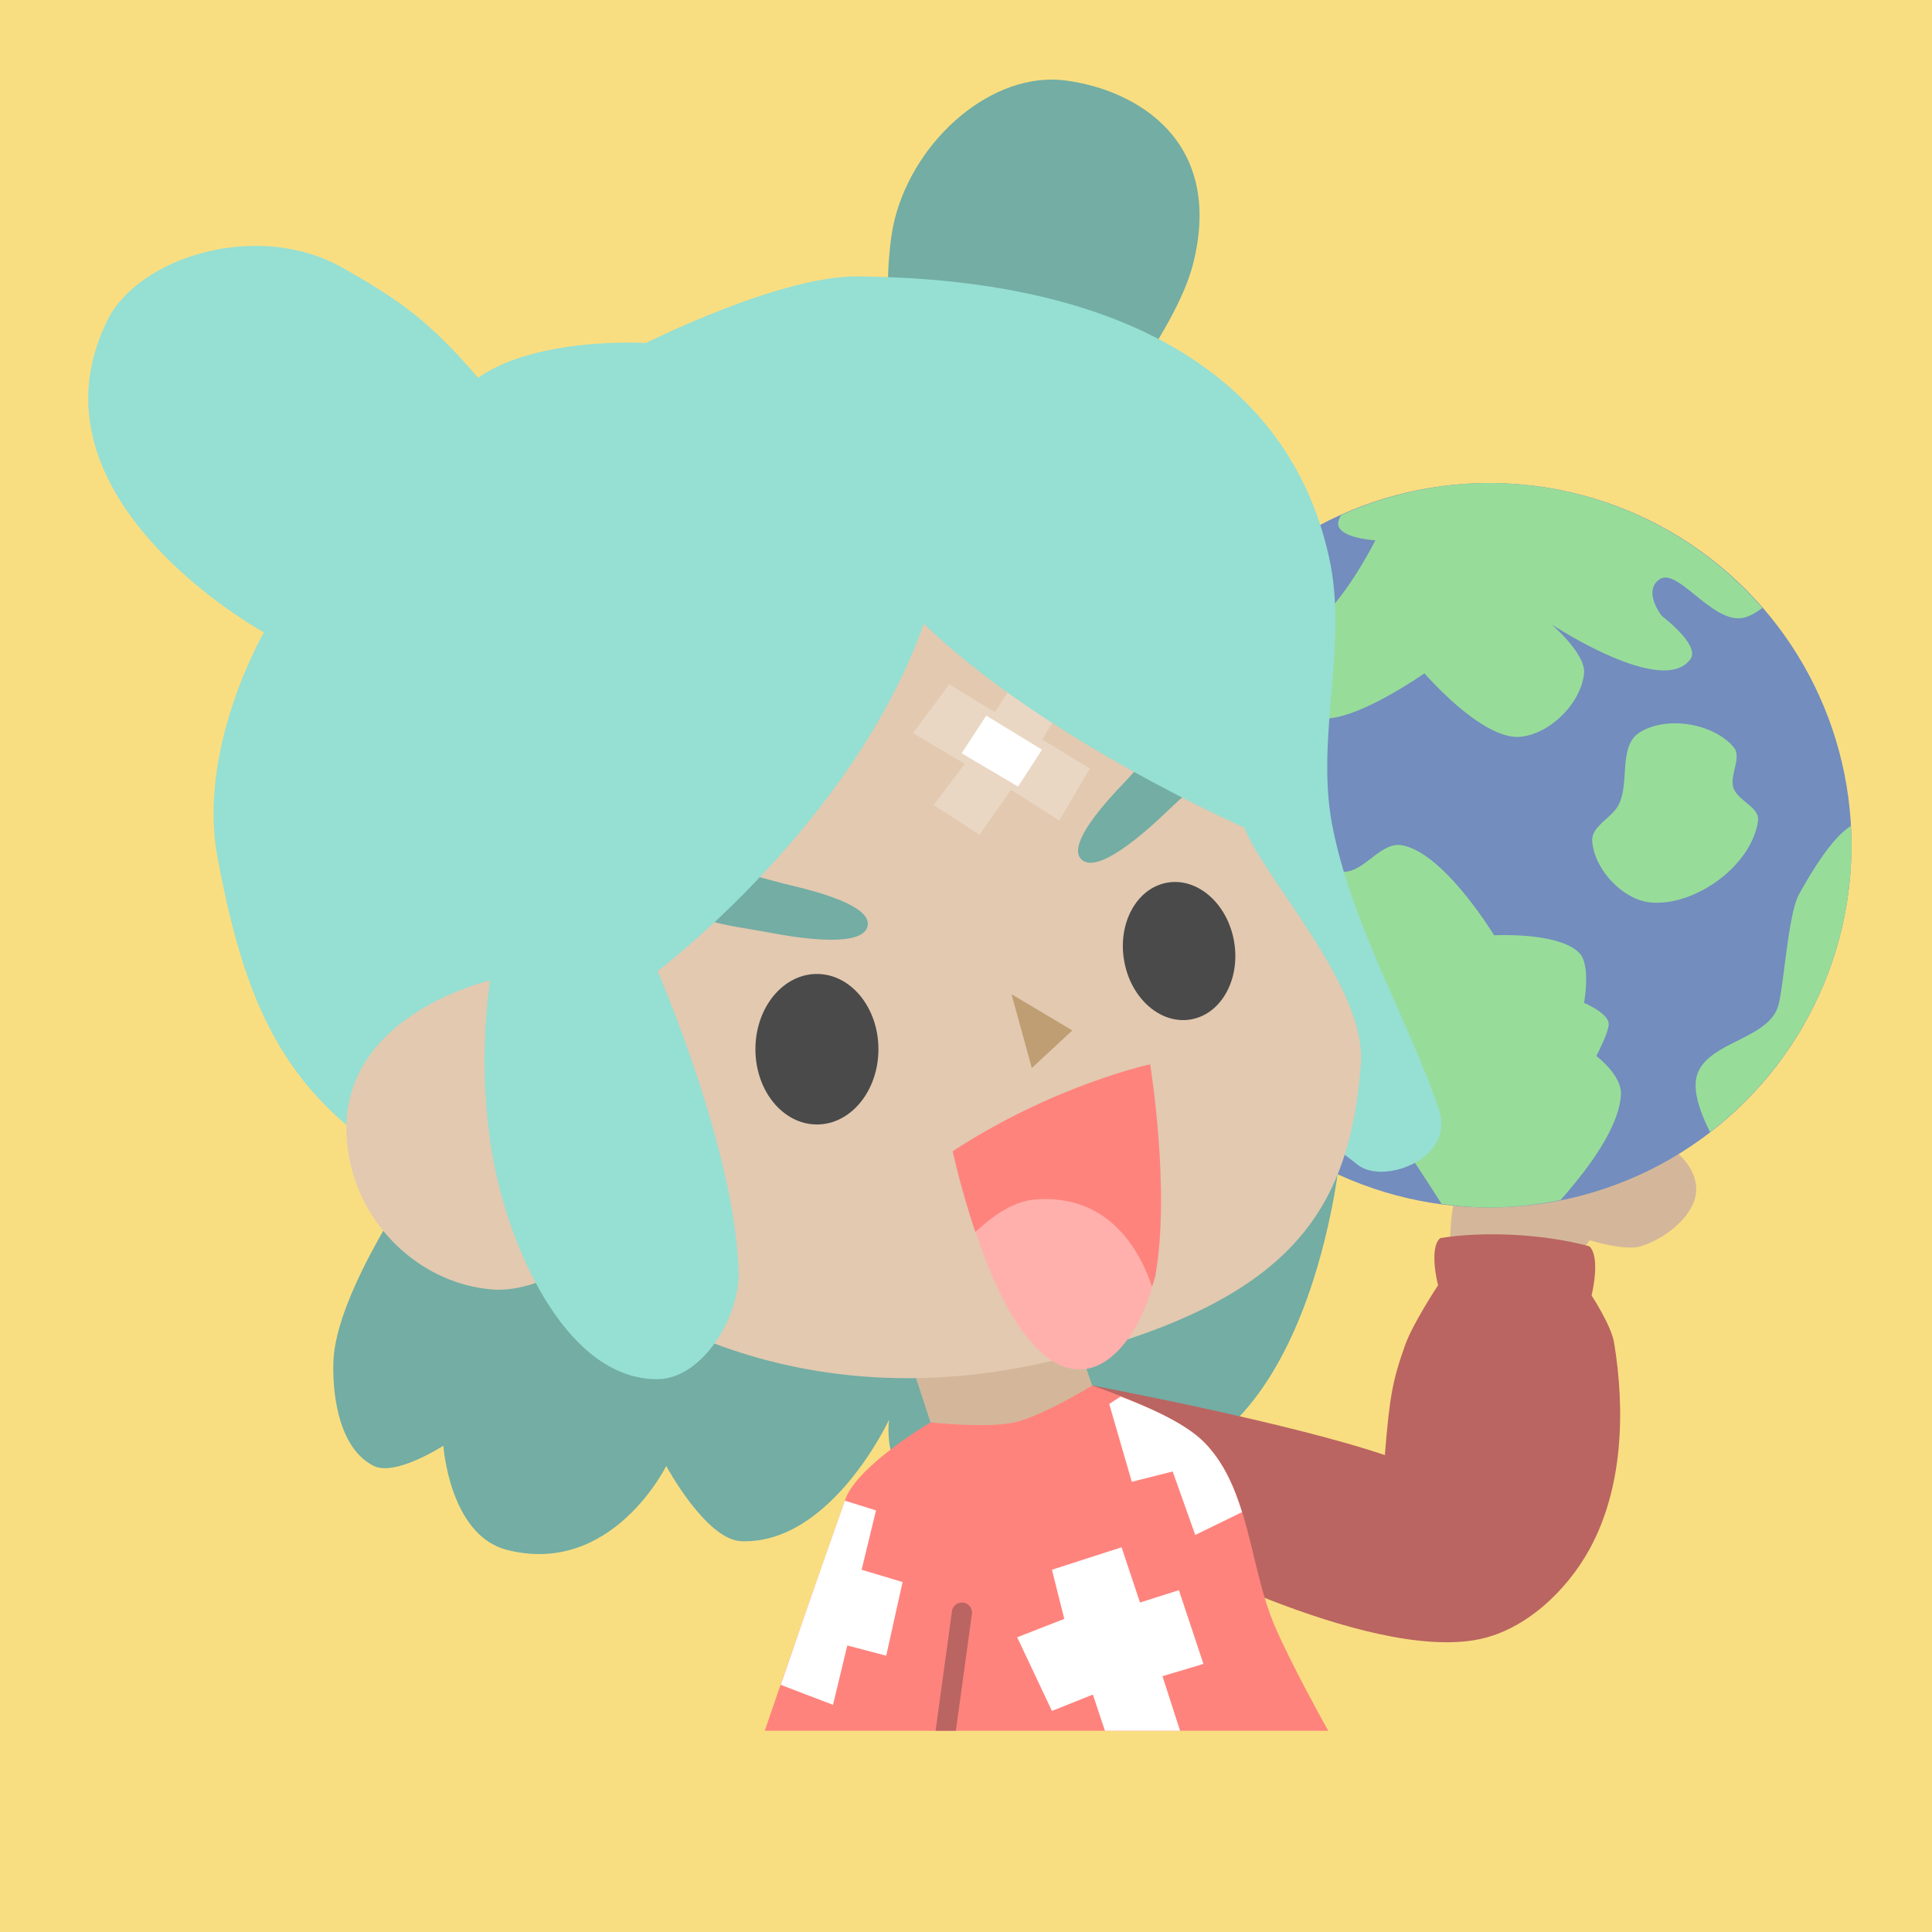<svg xmlns="http://www.w3.org/2000/svg" width="192" height="192">
  <rect width="100%" height="100%" fill="#333333" stroke="none"/>
  <rect width="100%" height="100%" x="20" y="-185.948" opacity=".63" rx="9.935" style="opacity:1;fill:#f9de81" />
  <path
    d="M88.645-166.683s-1.16-11.878.288-17.546c2.037-7.976 9.76-14.675 16.97-13.719 7.126.945 15.759 6.032 12.657 18.26-1.743 6.87-10.643 17.607-10.643 17.607z"
    style="fill:#73ada4;stroke-width:4" />
  <path
    d="M144.14-81.478s-.284-5.239 1.22-7.118c3.116-3.893 8.867-6.162 13.831-5.695 3.707.348 8.873 2.41 9.356 6.101.355 2.714-2.874 5.303-5.491 6.102-1.604.49-5.085-.61-5.085-.61l-2.237 3.254z"
    style="fill:#d4b79a;stroke-width:4" />
  <circle cx="148" cy="-121.948" r="36" style="fill:#728dbe;stroke-width:4.5;paint-order:stroke fill markers" />
  <path
    d="M148-157.948a36 36 0 0 0-14.719 3.195c-.22.38-.37.758-.266 1.079.405 1.245 3.664 1.421 3.664 1.421s-3.653 7.354-7.117 8.946c-2.693 1.237-7.179.937-10.805.414a36 36 0 0 0-4.773 9.289c3.379-1.342 8.106-3.04 11.71-2.985 2.209.032 4.102 2.17 6.306 2.032 3.51-.221 9.562-4.477 9.562-4.477s5.757 6.69 9.555 6.305c2.957-.3 6.012-3.347 6.304-6.305.193-1.946-3.25-4.883-3.25-4.883s11.091 7.346 13.828 3.461c.986-1.398-2.843-4.273-2.843-4.273s-1.965-2.479-.211-3.656c1.753-1.178 5.169 4.29 8.14 3.86.663-.097 1.37-.484 2.055-1.009a36 36 0 0 0-27.141-12.414zm18.5 23.883c-1.314-.004-2.59.291-3.586.93-2.077 1.333-.954 4.897-2.031 7.117-.657 1.354-2.756 2.163-2.649 3.664.203 2.822 3.078 5.894 5.899 6.102 4.436.326 9.976-3.726 10.578-8.133.183-1.343-2.009-1.971-2.438-3.258-.428-1.286.884-3.042 0-4.07-1.285-1.495-3.583-2.342-5.773-2.352zm17.43 10.211c-1.175.719-2.833 2.597-5.148 6.79-1.078 1.951-1.476 8.826-2.04 10.983-.91 3.487-7.225 3.63-8.132 7.117-.4 1.536.427 3.708 1.336 5.524A36 36 0 0 0 184-121.948a36 36 0 0 0-.07-1.906zm-44.609 1.906c-2.121-.378-3.745 2.725-5.898 2.641-.85-.032-1.386-1.262-2.235-1.219-3.117.157-7.726 5.29-7.726 5.29s-2.27 3.825-1.633 5.694c1.25 3.672 6.628 4.16 9.36 6.915 4.492 4.53 9.751 12.663 12.077 16.328a36 36 0 0 0 4.735.351 36 36 0 0 0 7.085-.742c2.584-2.924 5.798-7.104 6-10.445.12-1.967-2.445-3.867-2.445-3.867s1.31-2.482 1.227-3.25c-.114-1.053-2.446-2.031-2.446-2.031s.673-3.657-.406-4.883c-1.923-2.187-8.539-1.836-8.539-1.836s-4.955-8.197-9.156-8.945z"
    style="fill:#98dc9a;stroke-width:4" />
  <path
    d="M35.433-93.338c-8.897-6.934-11.697-16.245-13.807-27.325-2.084-10.944 4.602-22.436 4.602-22.436s-24.362-13.34-15.532-31.065c3.09-6.203 14.872-9.97 23.336-5.177 5.785 3.276 8.578 5.254 13.481 10.93 5.866-4.117 16.683-3.452 16.683-3.452s13.296-6.683 20.997-6.616c38.682.341 45.22 20.467 46.885 27.901 1.928 8.609-1.328 17.791.288 26.463 1.857 9.962 7.72 19.727 10.643 28.476 1.609 4.82-5.496 7.46-8.054 5.466-15.82-12.337-35.092-23.586-35.092-23.586S66.304-92.396 47.225-90.75c-4.425.383-8.29.142-11.793-2.588z"
    style="fill:#96dfd3;stroke-width:4" />
  <path
    d="M42.048-89.888s-8.696 12.197-8.917 19.272c-.115 3.702.706 8.717 4.027 10.355 2.15 1.06 6.903-2.013 6.903-2.013s.602 8.897 6.329 10.355c10.422 2.653 15.82-8.342 15.82-8.342s3.955 7.358 7.478 7.479c8.916.305 14.67-12.081 14.67-12.081s-1.058 6.87 5.464 7.766c9.604 1.32 12.081-7.478 12.081-7.478s2.365 4.828 4.602 4.89c19.936.546 22.723-31.929 22.723-31.929l-35.667-44.87z"
    style="fill:#73ada4;stroke-width:4" />
  <path d="m92.474-64.588 7.526 4.91 8.542-8.57-2.692-7.825-15.676 4.458z" style="fill:#d4b79a;stroke-width:4" />
  <path
    d="M34.857-90.168c-3.406-14.588 14.094-18.409 14.094-18.409l35.092-44.008 38.543 9.492s-1.309 13.51 1.15 19.56c2.085 5.126 12.067 15.766 11.506 23.298-1.105 14.833-7.17 23.328-28.764 29.051-30.97 8.208-49.186-9.204-49.186-9.204s-4.35 2.899-8.342 2.589c-6.78-.528-12.548-5.746-14.094-12.368z"
    style="fill:#e2c9b0;stroke-width:4" />
  <path
    d="M67.119-117.779c-.736 3.315 5.819 3.828 9.152 4.475 3.27.634 9.669 1.588 9.967-.712.247-1.914-4.909-3.311-7.73-3.966-3.698-.859-10.566-3.504-11.39.203zM121.37-134.202c2.425 2.378-2.79 6.381-5.232 8.742-2.395 2.314-7.239 6.603-8.743 4.837-1.25-1.47 2.309-5.452 4.316-7.539 2.633-2.737 6.948-8.699 9.659-6.04z"
    style="fill:#73ada4;stroke-width:4" />
  <path
    d="m92.78-125.948 4.56 2.958 3.136-4.465 4.799 3.055 3.037-5.17-4.738-2.894 3.139-5.168-4.569-2.555-3.28 5.01-4.535-2.77-3.596 4.858 5.144 3.055z"
    style="opacity:.25;fill:#fff;stroke-width:4" />
  <path
    d="M48.952-110.019s-1.967 9.684.288 20.422c1.797 8.56 7.362 20.768 16.108 20.71 4.448-.028 8.173-6.195 8.053-10.643-.326-12.149-8.053-29.914-8.053-29.914s19.364-14.524 26.463-34.516c12.059 11.644 32.215 20.422 32.215 20.422l5.177 1.15-5.753-30.488-41.42-10.355-43.433 33.654z"
    style="fill:#96dfd3;stroke-width:4" />
  <path
    d="M108.54-68.258s19.31 3.607 29.085 6.915c.476-5.896.78-7.477 2.034-10.983.756-2.114 3.254-5.898 3.254-5.898s-.953-3.63.203-4.678c4.08-.684 10.145-.477 14.847.814 1.144 1.159.204 4.881.204 4.881s1.955 2.973 2.237 4.678c1.125 6.803.882 14.5-2.44 20.542-2.276 4.138-6.357 8.004-10.984 8.95-11.268 2.3-33.153-9.56-33.153-9.56z"
    style="fill:#b02a3c;stroke-width:4" />
  <path
    d="M75.999-33.948s3.753-11.005 8-22.983c1.2-3.383 8.475-7.66 8.475-7.66s5.627.609 8.339 0c2.78-.626 7.728-3.662 7.728-3.662s8.374 2.793 11.186 5.695c4.496 4.638 4.4 12.152 6.916 18.102 1.65 3.902 5.356 10.508 5.356 10.508z"
    style="fill:#e85e5c;stroke-width:4" />
  <path
    d="m111.36-67.158-1.125.735 2.242 7.734 4.063-1.023 2.242 6.304 4.648-2.265c-.797-2.573-1.853-4.975-3.703-6.883-1.939-2-5.708-3.584-8.367-4.602zM83.962-56.814c-3.378 9.532-5.29 15.14-6.375 18.305l5.195 1.985 1.422-5.899 3.867 1.016 1.625-7.32-4.07-1.22 1.43-5.898zm27.5 4.633-6.922 2.234 1.227 4.883-4.68 1.828 3.453 7.32 4.07-1.624 1.196 3.593h7.469l-1.75-5.422 4.07-1.218-2.438-7.328-3.867 1.226z"
    style="fill:#fff;stroke-width:4" />
  <path d="M95.516-46.688a1 1 0 0 0-.914.875l-1.625 11.867h2.016l1.593-11.594a1 1 0 0 0-1.07-1.148z"
    style="color:#000;font-variant-ligatures:normal;font-variant-position:normal;font-variant-caps:normal;font-variant-numeric:normal;font-variant-alternates:normal;font-feature-settings:normal;text-indent:0;text-decoration-line:none;text-decoration-style:solid;text-decoration-color:#000;text-transform:none;text-orientation:mixed;dominant-baseline:auto;white-space:normal;shape-padding:0;isolation:auto;mix-blend-mode:normal;solid-color:#000;fill:#b02a3c;color-rendering:auto;image-rendering:auto;shape-rendering:auto" />
  <ellipse cx="81.185" cy="-101.678" rx="6.112" ry="7.479"
    style="fill:#4a4a4a;stroke-width:4;paint-order:stroke fill markers" />
  <ellipse cx="135.195" cy="-87.854" rx="5.545" ry="6.896"
    style="fill:#4a4a4a;stroke-width:3.658;paint-order:stroke fill markers"
    transform="matrix(.983 -.185 .179 .984 0 0)" />
  <path d="m95.567-131.088 2.445-3.74 5.537 3.38-2.373 3.668z" style="fill:#fff;stroke-width:4" />
  <path d="m102.54-99.808-2.014-7.335 6.04 3.596z" style="fill:#bf9e73;stroke-width:4" />
  <path
    d="M114.3-100.178s-9.565 2.06-19.625 8.64c0 0 .795 3.7 2.25 8.016l17.555 5.453h.008c.093-.35.26-.73.32-1.062 1.542-8.544-.508-21.047-.508-21.047z"
    style="fill:#b02a3c;stroke-width:4" />
  <path
    d="M103.02-86.758c-2.179.14-4.16 1.471-6.086 3.235 2.016 5.98 5.34 13.179 9.953 13.648 3.707.377 6.585-4.324 7.61-8.196-1.371-4.001-4.491-9.134-11.477-8.687z"
    style="fill:#ffb0ac;stroke-width:4" />
  <rect width="100%" height="100%" style="fill:#f9de81;fill-opacity:1;opacity:1" />
  <path
    d="M88.645 39.265s-1.16-11.878.288-17.546C90.97 13.743 98.693 7.044 105.903 8c7.126.945 15.759 6.032 12.657 18.26-1.743 6.87-10.643 17.607-10.643 17.607z"
    style="fill:#73ada4;stroke-width:4" />
  <path
    d="M144.14 124.47s-.284-5.239 1.22-7.119c3.116-3.892 8.867-6.16 13.831-5.695 3.707.348 8.873 2.41 9.356 6.102.355 2.713-2.874 5.302-5.491 6.102-1.604.49-5.085-.61-5.085-.61l-2.237 3.254z"
    style="fill:#d4b79a;stroke-width:4" />
  <circle cx="148" cy="84" r="36" style="fill:#728dbe;stroke-width:4.5;paint-order:stroke fill markers" />
  <path
    d="M148 48a36 36 0 0 0-14.719 3.195c-.22.38-.37.758-.266 1.078.405 1.246 3.664 1.422 3.664 1.422s-3.653 7.354-7.117 8.946c-2.693 1.237-7.179.937-10.805.414a36 36 0 0 0-4.773 9.289c3.379-1.342 8.106-3.04 11.71-2.985 2.209.032 4.102 2.17 6.306 2.032 3.51-.222 9.562-4.477 9.562-4.477s5.757 6.69 9.555 6.305c2.957-.3 6.012-3.347 6.304-6.305.193-1.946-3.25-4.883-3.25-4.883s11.091 7.346 13.828 3.461c.986-1.398-2.843-4.273-2.843-4.273s-1.965-2.479-.211-3.656c1.753-1.178 5.169 4.289 8.14 3.859.663-.096 1.37-.483 2.055-1.008A36 36 0 0 0 147.999 48zm18.5 23.883c-1.314-.004-2.59.29-3.586.93-2.077 1.333-.954 4.897-2.031 7.117-.657 1.354-2.756 2.162-2.649 3.664.203 2.822 3.078 5.894 5.899 6.102 4.436.326 9.976-3.726 10.578-8.133.183-1.344-2.009-1.972-2.438-3.258-.428-1.286.884-3.042 0-4.07-1.285-1.496-3.583-2.342-5.773-2.352zm17.43 10.211c-1.175.719-2.833 2.596-5.148 6.789-1.078 1.952-1.476 8.827-2.04 10.984-.91 3.486-7.225 3.63-8.132 7.117-.4 1.536.427 3.708 1.336 5.524A36 36 0 0 0 184 84a36 36 0 0 0-.07-1.907zM139.321 84c-2.121-.378-3.745 2.725-5.898 2.64-.85-.031-1.386-1.26-2.235-1.218-3.117.157-7.726 5.289-7.726 5.289s-2.27 3.826-1.633 5.695c1.25 3.672 6.628 4.16 9.36 6.914 4.492 4.53 9.751 12.663 12.077 16.328a36 36 0 0 0 4.735.352 36 36 0 0 0 7.085-.742c2.584-2.924 5.798-7.104 6-10.445.12-1.967-2.445-3.867-2.445-3.867s1.31-2.482 1.227-3.25c-.114-1.053-2.446-2.032-2.446-2.032s.673-3.656-.406-4.882c-1.923-2.187-8.539-1.836-8.539-1.836s-4.955-8.197-9.156-8.946z"
    style="fill:#98dc9a;stroke-width:4" />
  <path
    d="M35.433 112.61c-8.897-6.934-11.697-16.245-13.807-27.325-2.084-10.944 4.602-22.436 4.602-22.436S1.866 49.509 10.696 31.784c3.09-6.203 14.872-9.971 23.336-5.178 5.785 3.277 8.578 5.254 13.481 10.93 5.867-4.116 16.683-3.451 16.683-3.451s13.296-6.684 20.997-6.616c38.682.341 45.22 20.467 46.885 27.901 1.928 8.609-1.328 17.791.288 26.463 1.857 9.962 7.72 19.727 10.643 28.476 1.609 4.82-5.496 7.46-8.054 5.465-15.82-12.337-35.092-23.586-35.092-23.586S66.304 113.551 47.225 115.2c-4.425.383-8.29.142-11.793-2.588z"
    style="fill:#96dfd3;stroke-width:4" />
  <path
    d="M42.048 116.06s-8.696 12.197-8.917 19.272c-.115 3.702.706 8.717 4.027 10.355 2.15 1.06 6.903-2.013 6.903-2.013s.602 8.897 6.329 10.355c10.422 2.653 15.82-8.342 15.82-8.342s3.955 7.358 7.478 7.479c8.916.305 14.67-12.081 14.67-12.081s-1.058 6.87 5.464 7.766c9.604 1.319 12.081-7.479 12.081-7.479s2.365 4.829 4.602 4.89c19.936.547 22.723-31.928 22.723-31.928l-35.667-44.87z"
    style="fill:#73ada4;stroke-width:4" />
  <path d="m92.474 141.36 7.526 4.91 8.542-8.571-2.692-7.824-15.676 4.458z" style="fill:#d4b79a;stroke-width:4" />
  <path
    d="M34.857 115.78c-3.406-14.588 14.094-18.409 14.094-18.409l35.092-44.008 38.543 9.492s-1.309 13.509 1.15 19.559c2.085 5.127 12.067 15.767 11.506 23.299-1.105 14.833-7.17 23.328-28.764 29.051-30.97 8.208-49.186-9.204-49.186-9.204s-4.35 2.899-8.342 2.588c-6.78-.527-12.548-5.745-14.094-12.368z"
    style="fill:#e2c9b0;stroke-width:4" />
  <path
    d="M67.119 88.169c-.736 3.315 5.819 3.828 9.152 4.475 3.27.634 9.669 1.588 9.967-.712.247-1.914-4.909-3.311-7.73-3.966-3.698-.86-10.566-3.504-11.39.203zM121.37 71.746c2.425 2.378-2.79 6.381-5.232 8.741-2.395 2.315-7.239 6.604-8.743 4.838-1.25-1.47 2.309-5.452 4.316-7.54 2.633-2.736 6.948-8.698 9.659-6.04z"
    style="fill:#73ada4;stroke-width:4" />
  <path
    d="m92.78 80 4.56 2.958 3.136-4.466 4.799 3.055 3.037-5.17-4.738-2.893 3.139-5.168-4.569-2.555-3.28 5.009L94.329 68l-3.596 4.859 5.144 3.055z"
    style="opacity:.25;fill:#fff;stroke-width:4" />
  <path
    d="M48.952 95.929s-1.967 9.684.288 20.422c1.797 8.559 7.362 20.768 16.108 20.71 4.448-.028 8.173-6.195 8.053-10.643-.326-12.149-8.053-29.914-8.053-29.914S84.712 81.98 91.81 61.988c12.059 11.644 32.215 20.422 32.215 20.422l5.177 1.15-5.753-30.489-41.42-10.355L38.597 76.37z"
    style="fill:#96dfd3;stroke-width:4" />
  <path
    d="M108.54 137.69s19.31 3.607 29.085 6.915c.476-5.896.78-7.477 2.034-10.983.756-2.114 3.254-5.898 3.254-5.898s-.953-3.63.203-4.678c4.08-.685 10.145-.477 14.847.813 1.144 1.16.204 4.882.204 4.882s1.955 2.972 2.237 4.678c1.125 6.803.882 14.5-2.44 20.542-2.276 4.138-6.357 8.004-10.984 8.95-11.268 2.3-33.153-9.56-33.153-9.56z"
    style="fill:#ba6561;fill-opacity:1;stroke-width:4" />
  <path
    d="M75.999 172s3.753-11.005 8-22.983c1.2-3.383 8.475-7.661 8.475-7.661s5.627.61 8.339 0c2.78-.625 7.728-3.661 7.728-3.661s8.374 2.793 11.186 5.695c4.496 4.638 4.4 12.152 6.916 18.102 1.65 3.902 5.356 10.508 5.356 10.508z"
    style="fill:#ff837d;fill-opacity:1;stroke-width:4" />
  <path
    d="m111.36 138.79-1.125.734 2.242 7.735 4.063-1.024 2.242 6.305 4.648-2.266c-.797-2.572-1.853-4.974-3.703-6.882-1.939-2-5.708-3.584-8.367-4.602zm-27.398 10.344c-3.378 9.532-5.29 15.14-6.375 18.305l5.195 1.984 1.422-5.898 3.867 1.016 1.625-7.32-4.07-1.22 1.43-5.898zm27.5 4.633L104.54 156l1.227 4.883-4.68 1.828 3.453 7.32 4.07-1.625 1.196 3.594h7.469l-1.75-5.422 4.07-1.219-2.438-7.328-3.867 1.227z"
    style="fill:#fff;stroke-width:4" />
  <path d="M95.516 159.26a1 1 0 0 0-.914.875l-1.625 11.867h2.016l1.593-11.594a1 1 0 0 0-1.07-1.148z"
    style="color:#000;font-variant-ligatures:normal;font-variant-position:normal;font-variant-caps:normal;font-variant-numeric:normal;font-variant-alternates:normal;font-feature-settings:normal;text-indent:0;text-decoration-line:none;text-decoration-style:solid;text-decoration-color:#000;text-transform:none;text-orientation:mixed;dominant-baseline:auto;white-space:normal;shape-padding:0;isolation:auto;mix-blend-mode:normal;solid-color:#000;fill:#ba6561;fill-opacity:1;color-rendering:auto;image-rendering:auto;shape-rendering:auto" />
  <ellipse cx="81.185" cy="104.27" rx="6.112" ry="7.479"
    style="fill:#4a4a4a;stroke-width:4;paint-order:stroke fill markers" />
  <ellipse cx="98.346" cy="114.54" rx="5.545" ry="6.896"
    style="fill:#4a4a4a;stroke-width:3.658;paint-order:stroke fill markers"
    transform="matrix(.983 -.185 .179 .984 0 0)" />
  <path d="m95.567 74.86 2.445-3.74 5.537 3.38-2.373 3.668z" style="fill:#fff;stroke-width:4" />
  <path d="m102.54 106.14-2.014-7.335 6.04 3.596z" style="fill:#bf9e73;stroke-width:4" />
  <path
    d="M114.3 105.77s-9.565 2.06-19.625 8.64c0 0 .795 3.7 2.25 8.016l17.555 5.453h.008c.093-.35.26-.73.32-1.062 1.542-8.544-.508-21.047-.508-21.047z"
    style="fill:#ff837d;fill-opacity:1;stroke-width:4" />
  <path
    d="M103.02 119.19c-2.179.14-4.16 1.47-6.086 3.234 2.016 5.98 5.34 13.18 9.953 13.648 3.707.378 6.585-4.323 7.61-8.195-1.371-4.001-4.491-9.134-11.477-8.687z"
    style="fill:#ffb0ac;stroke-width:4" />
</svg>
